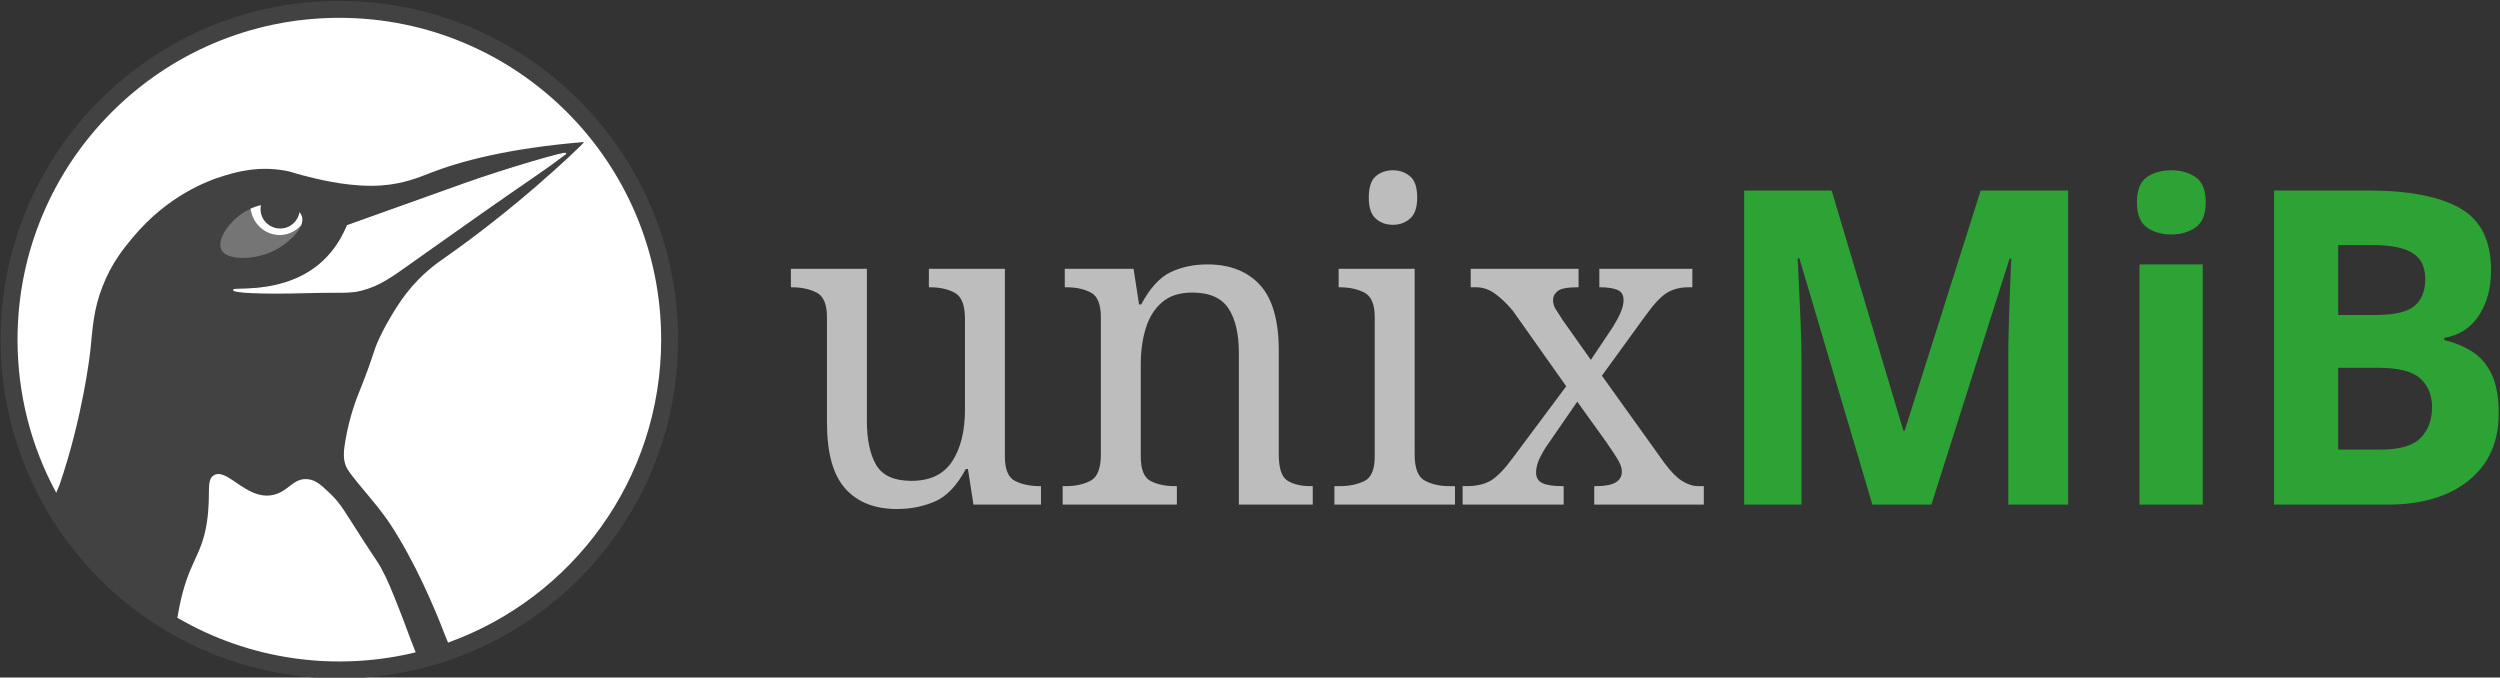 <?xml version="1.0" encoding="UTF-8" standalone="no"?><!DOCTYPE svg PUBLIC "-//W3C//DTD SVG 1.1//EN" "http://www.w3.org/Graphics/SVG/1.1/DTD/svg11.dtd"><svg width="100%" height="100%" viewBox="0 0 9225 2500" version="1.1" xmlns="http://www.w3.org/2000/svg" xmlns:xlink="http://www.w3.org/1999/xlink" xml:space="preserve" xmlns:serif="http://www.serif.com/" style="fill-rule:evenodd;clip-rule:evenodd;stroke-miterlimit:10;"><rect x="0" y="0" width="9225" height="2500" fill="#333333" stroke="none"/><rect id="Combination-Mark-Inverted" serif:id="Combination Mark Inverted" x="2.12" y="3.295" width="9220.83" height="2500" style="fill:none;"/><clipPath id="_clip1"><rect x="2.12" y="3.295" width="9220.83" height="2500"/></clipPath><g clip-path="url(#_clip1)"><g><g><path d="M1252.2,2472.4c-325.635,0 -631.778,-126.808 -862.036,-357.066c-230.258,-230.254 -357.066,-536.401 -357.066,-862.036c0,-325.636 126.808,-631.778 357.066,-862.036c230.258,-230.259 536.401,-357.067 862.036,-357.067c325.635,0 631.778,126.808 862.036,357.067c230.258,230.258 357.067,536.4 357.067,862.036c0,325.635 -126.809,631.782 -357.067,862.036c-230.258,230.258 -536.401,357.066 -862.036,357.066" style="fill:white;"/><path d="M1252.2,3.295c-690.358,0 -1250,559.646 -1250,1250c0,231.846 63.158,448.9 173.154,635c163.279,276.238 429.796,484.213 746.479,570.788c22.125,6.046 44.492,11.5 67.088,16.346c12.992,2.787 26.083,5.3 39.221,7.679c72.704,13.179 147.554,20.187 224.058,20.187c32.058,0 63.825,-1.237 95.275,-3.621c30.188,-2.291 60.083,-5.637 89.633,-10.016c16.834,-2.5 33.53,-5.363 50.134,-8.525c65.291,-12.425 128.762,-29.975 190.029,-52.125c481.075,-173.946 824.929,-634.621 824.929,-1175.71c0,-690.354 -559.646,-1250 -1250,-1250Zm-1044.7,1814.95c-91.058,-168.004 -142.8,-360.425 -142.8,-564.954c0,-655.837 531.658,-1187.5 1187.5,-1187.5c655.838,0 1187.5,531.663 1187.5,1187.5c0,515.042 -327.946,953.392 -786.375,1117.9c-3.171,-7.716 -6.379,-15.441 -9.533,-23.15c-42.367,-110.508 -113.65,-276.908 -204.179,-414.562c-55.838,-84.913 -152.838,-180.571 -164.996,-218.025c-8.4,-25.884 -6.867,-51.3 0,-90.842c15.8,-91 42.604,-157.571 45,-163.521c66.096,-164.25 52.896,-155.771 82.496,-218.021c29.15,-61.291 64.958,-114.75 64.958,-114.75c18.342,-28.716 43.15,-62.191 76.233,-96.095c24.225,-24.83 48.125,-45 69.788,-61.221c95.025,-66.05 220.583,-158.904 361.108,-279.863c91.171,-78.475 182.667,-164.583 180.554,-167.012c-0.025,-0.029 -0.066,-0.042 -0.121,-0.042c-0.091,0 -0.212,0.033 -0.358,0.083c-283.933,23.509 -458.583,71.905 -568.412,114.792c-37.746,14.738 -96.559,39.721 -180,45.421c-12.363,0.846 -24.817,1.229 -37.242,1.229c-102.163,0 -203.121,-26.05 -247.75,-37.567c-44.675,-11.529 -42.108,-13.487 -67.5,-18.166c-26.533,-4.896 -51.633,-6.871 -75.054,-6.871c-64.379,0 -116.054,14.912 -149.938,25.037c-63.821,19.071 -209.104,73.834 -337.491,227.109c-34.03,40.621 -78.53,94.696 -112.5,181.687c-34.23,87.663 -36.221,153.579 -45,236.192c-1.613,15.225 -27.346,243.025 -113.43,495.4c-3.979,9.817 -8.145,19.767 -12.458,29.812Z" style="fill:rgb(66,66,66);"/><path d="M1111.22,831.465c-19.791,22.063 -47.946,35.921 -79.304,35.921c-54.983,0 -100.275,-42.421 -107.433,-97.4c-73.959,34.158 -126.917,113.75 -107.592,152.029c19.6,38.825 114.467,36.971 179.471,9.854c47.925,-20 99.558,-62.07 114.858,-100.404Z" style="fill:rgb(117,117,117);"/><path d="M962.936,757.463c-0.953,4.628 -1.469,9.411 -1.469,14.319c0,39.446 32.362,71.421 72.283,71.421l0.423,-0.001c35.901,-0.203 65.515,-26.295 70.906,-60.315l0.361,0.405c3.701,4.205 6.516,8.828 8.26,13.861c1.183,3.413 1.8,6.963 2,10.596c0.425,7.567 -1.225,15.558 -4.479,23.717c-19.633,21.89 -47.506,35.703 -78.57,35.918l-0.734,0.003c-54.979,0 -100.275,-42.421 -107.434,-97.4c0.775,-0.359 1.534,-0.742 2.313,-1.092c7.871,-3.508 15.967,-6.508 24.233,-8.879c3.917,-1.125 7.925,-2.121 12,-3l-0.093,0.447Z" style="fill:white;"/><path d="M806.595,1749.13c43.796,0.666 102.683,79.468 177.821,79.693l1.112,-0.003c8.532,-0.062 17.272,-1.144 26.223,-3.471c51.787,-13.471 69.178,-57.5 115.943,-57.47l1.165,0.009c2.345,0.038 4.761,0.186 7.258,0.452c29.567,3.155 48.559,21.117 81.479,52.255c40.605,38.404 53.242,65.775 124.371,175.775c49.667,76.808 49.104,72.112 64.325,99.762c23.684,42.996 38.979,81.508 68.621,156.767c29.029,73.716 33.075,90.462 58.979,154.166c-88.893,21.644 -181.675,33.36 -277.139,33.721l-4.548,0.009c-9.063,0 -18.092,-0.138 -27.104,-0.342c-2.563,-0.058 -5.121,-0.133 -7.68,-0.204c-7.32,-0.213 -14.625,-0.488 -21.916,-0.834c-1.904,-0.091 -3.817,-0.15 -5.721,-0.25c-8.242,-0.429 -16.454,-0.962 -24.646,-1.562c-3.712,-0.267 -7.412,-0.575 -11.117,-0.879c-4.733,-0.392 -9.458,-0.813 -14.179,-1.259c-17.45,-1.637 -34.783,-3.662 -52.008,-6.05c-0.929,-0.129 -1.863,-0.258 -2.792,-0.387c-155.183,-21.871 -300.708,-73.767 -430.571,-149.563c1.605,-9.72 3.459,-20.095 5.617,-31.316c34.071,-176.804 82.842,-190.588 102.925,-318.288c16.771,-106.616 -4.296,-156.879 25.733,-175.775c5.449,-3.429 11.182,-4.945 17.203,-4.96l0.646,0.004Z" style="fill:white;"/><path d="M1527.33,961.979c0,0 87.842,-62.667 261.804,-185.071c129.396,-91.046 224.454,-153.8 270.829,-189.583c8.65,-6.675 17.446,-13.158 26.305,-19.55c20.508,-14.796 -226.942,58.333 -366.717,108.208c-145.446,51.904 -292.033,104.3 -437.433,156.346c-12.263,29.275 -31.042,65.838 -59.996,100.642c-135.667,163.066 -360.3,125.971 -359.992,137.237c0.175,6.459 73.971,15.309 284.992,9.146c115.166,-3.362 141.608,3.033 187.496,-9.146c66.587,-17.679 106.262,-46.558 192.712,-108.229Z" style="fill:white;stroke:white;stroke-width:4.17px;"/></g><g><g transform="matrix(5.435,0,0,5.631,-3784.47,134.156)"><path d="M1305.34,309.734c-15.183,0 -26.906,-4.469 -35.171,-13.406c-8.264,-8.937 -12.396,-23.303 -12.396,-43.099l0,-69.189c0,-8.456 -2.354,-13.838 -7.063,-16.144c-4.709,-2.306 -10.234,-3.46 -16.577,-3.46l-0.865,0l0,-12.108l51.604,0l0,99.46c0,12.492 2.114,22.198 6.342,29.117c4.229,6.919 12.205,10.378 23.928,10.378c12.685,0 21.91,-4.276 27.676,-12.829c5.766,-8.552 8.649,-19.843 8.649,-33.873l0,-59.388c0,-9.033 -2.307,-14.751 -6.919,-17.153c-4.613,-2.402 -10.187,-3.604 -16.721,-3.604l-0.865,0l0,-12.108l51.604,0l0,123.099c0,8.457 2.354,13.79 7.063,16c4.708,2.211 10.234,3.316 16.576,3.316l0.865,0l0,12.108l-45.838,0l-3.747,-23.352l-1.442,0c-5.958,10.763 -12.877,17.826 -20.757,21.19c-7.879,3.363 -16.528,5.045 -25.946,5.045Z" style="fill:rgb(189,189,189);fill-rule:nonzero;"/><path d="M1417.78,306.851l0,-12.108l2.306,0c6.535,0 12.108,-1.202 16.721,-3.604c4.612,-2.402 6.919,-8.12 6.919,-17.153l0,-89.946c0,-8.456 -2.259,-13.838 -6.775,-16.144c-4.517,-2.306 -9.946,-3.46 -16.288,-3.46l-1.442,0l0,-12.108l46.703,0l3.748,23.352l1.441,0c5.958,-10.763 12.637,-17.826 20.036,-21.189c7.4,-3.364 15.712,-5.046 24.937,-5.046c15.183,0 27.051,4.469 35.604,13.406c8.552,8.937 12.828,23.303 12.828,43.099l0,68.036c0,9.033 1.97,14.751 5.91,17.153c3.94,2.402 9.177,3.604 15.712,3.604l1.441,0l0,12.108l-50.162,0l0,-99.46c0,-12.492 -2.354,-22.198 -7.063,-29.117c-4.708,-6.919 -12.925,-10.378 -24.648,-10.378c-8.649,0 -15.52,2.162 -20.613,6.486c-5.093,4.325 -8.745,10.042 -10.955,17.154c-2.21,7.111 -3.315,14.798 -3.315,23.063l0,60.828c0,8.457 2.258,13.79 6.775,16c4.516,2.211 9.946,3.316 16.288,3.316l1.441,0l0,12.108l-77.549,0Z" style="fill:rgb(189,189,189);fill-rule:nonzero;"/><path d="M1642.06,123.5c-4.613,0 -8.505,-1.346 -11.676,-4.036c-3.171,-2.691 -4.757,-7.304 -4.757,-13.838c0,-6.727 1.586,-11.388 4.757,-13.982c3.171,-2.595 7.063,-3.892 11.676,-3.892c4.42,0 8.264,1.297 11.531,3.892c3.268,2.594 4.901,7.255 4.901,13.982c0,6.534 -1.633,11.147 -4.901,13.838c-3.267,2.69 -7.111,4.036 -11.531,4.036Zm-39.784,183.351l0,-12.108l3.748,0c6.342,0 11.868,-1.105 16.576,-3.316c4.709,-2.21 7.063,-7.543 7.063,-16l0,-91.387c0,-8.456 -2.354,-13.838 -7.063,-16.144c-4.708,-2.306 -10.234,-3.46 -16.576,-3.46l-0.865,0l0,-12.108l51.604,0l0,121.658c0,9.033 2.306,14.751 6.918,17.153c4.613,2.402 10.187,3.604 16.721,3.604l3.748,0l0,12.108l-81.874,0Z" style="fill:rgb(189,189,189);fill-rule:nonzero;"/><path d="M1689.34,306.851l0,-12.108l2.595,0c6.919,0 12.492,-1.25 16.72,-3.748c4.229,-2.499 9.13,-7.4 14.703,-14.703l36.324,-46.991l-36.324,-49.585c-4.228,-4.805 -8.312,-8.553 -12.252,-11.244c-3.94,-2.69 -8.12,-4.036 -12.541,-4.036l-3.747,0l0,-12.108l73.225,0l0,12.108l-0.865,0c-6.727,0 -11.147,0.817 -13.261,2.451c-2.114,1.634 -3.172,3.604 -3.172,5.91c0,2.114 0.577,4.084 1.73,5.91c1.153,1.826 2.787,4.276 4.901,7.351l19.027,25.946l14.991,-21.622c2.114,-3.267 3.844,-6.39 5.189,-9.369c1.346,-2.979 2.018,-5.718 2.018,-8.216c0,-3.46 -1.489,-5.718 -4.468,-6.775c-2.979,-1.057 -6.679,-1.586 -11.099,-1.586l-0.865,0l0,-12.108l63.135,0l0,12.108l-2.595,0c-5.573,0 -10.378,1.154 -14.414,3.46c-4.036,2.306 -8.937,7.303 -14.703,14.991l-29.693,39.495l42.378,57.081c4.228,5.574 8.216,9.514 11.964,11.82c3.748,2.306 7.447,3.46 11.099,3.46l3.748,0l0,12.108l-74.379,0l0,-12.108l1.442,0c11.531,0 17.297,-3.172 17.297,-9.514c0,-2.114 -0.721,-4.42 -2.162,-6.919c-1.441,-2.498 -4.372,-6.823 -8.793,-12.973l-19.315,-25.946l-20.18,28.253c-1.73,2.306 -3.46,5.141 -5.189,8.504c-1.73,3.363 -2.595,6.583 -2.595,9.658c0,3.267 1.393,5.573 4.18,6.919c2.787,1.345 7.351,2.018 13.694,2.018l0.865,0l0,12.108l-68.613,0Z" style="fill:rgb(189,189,189);fill-rule:nonzero;"/><path d="M1967.54,306.851l-49.586,-161.442l-1.153,0c0.193,3.844 0.481,9.61 0.865,17.298c0.385,7.687 0.769,15.952 1.153,24.793c0.385,8.84 0.577,16.72 0.577,23.639l0,95.712l-38.919,0l0,-205.838l59.387,0l48.721,157.405l0.865,0l51.603,-157.405l59.388,0l0,205.838l-40.649,0l0,-97.442c0,-6.534 0.144,-14.03 0.433,-22.486c0.288,-8.457 0.576,-16.481 0.864,-24.072c0.289,-7.592 0.529,-13.309 0.721,-17.153l-1.153,0l-53.045,161.153l-40.072,0Z" style="fill:rgb(45,162,53);fill-rule:nonzero;"/><path d="M2170.5,87.752c6.342,0 11.82,1.489 16.432,4.468c4.613,2.979 6.919,8.505 6.919,16.577c0,7.88 -2.306,13.357 -6.919,16.432c-4.612,3.075 -10.09,4.613 -16.432,4.613c-6.535,0 -12.06,-1.538 -16.577,-4.613c-4.516,-3.075 -6.775,-8.552 -6.775,-16.432c0,-8.072 2.259,-13.598 6.775,-16.577c4.517,-2.979 10.042,-4.468 16.577,-4.468Zm21.333,61.693l0,157.406l-42.955,0l0,-157.406l42.955,0Z" style="fill:rgb(45,162,53);fill-rule:nonzero;"/><path d="M2240.26,101.013l64,0c27.292,0 48,3.844 62.126,11.532c14.127,7.687 21.19,21.237 21.19,40.648c0,11.724 -2.739,21.622 -8.217,29.694c-5.477,8.072 -13.309,12.973 -23.495,14.703l0,1.441c6.727,1.538 12.925,3.988 18.595,7.351c5.669,3.364 10.138,8.313 13.405,14.847c3.267,6.535 4.901,15.183 4.901,25.946c0,18.643 -6.775,33.249 -20.324,43.82c-13.55,10.57 -31.952,15.856 -55.208,15.856l-76.973,0l0,-205.838Zm43.532,81.586l25.369,0c12.685,0 21.478,-1.97 26.379,-5.91c4.901,-3.94 7.351,-9.85 7.351,-17.73c0,-7.88 -2.883,-13.55 -8.649,-17.009c-5.765,-3.459 -14.895,-5.189 -27.387,-5.189l-23.063,0l0,45.838Zm0,34.594l0,53.622l28.54,0c13.07,0 22.199,-2.547 27.388,-7.64c5.189,-5.093 7.784,-11.868 7.784,-20.324c0,-7.688 -2.643,-13.886 -7.928,-18.595c-5.286,-4.708 -14.847,-7.063 -28.685,-7.063l-27.099,0Z" style="fill:rgb(45,162,53);fill-rule:nonzero;"/></g></g></g></g></svg>